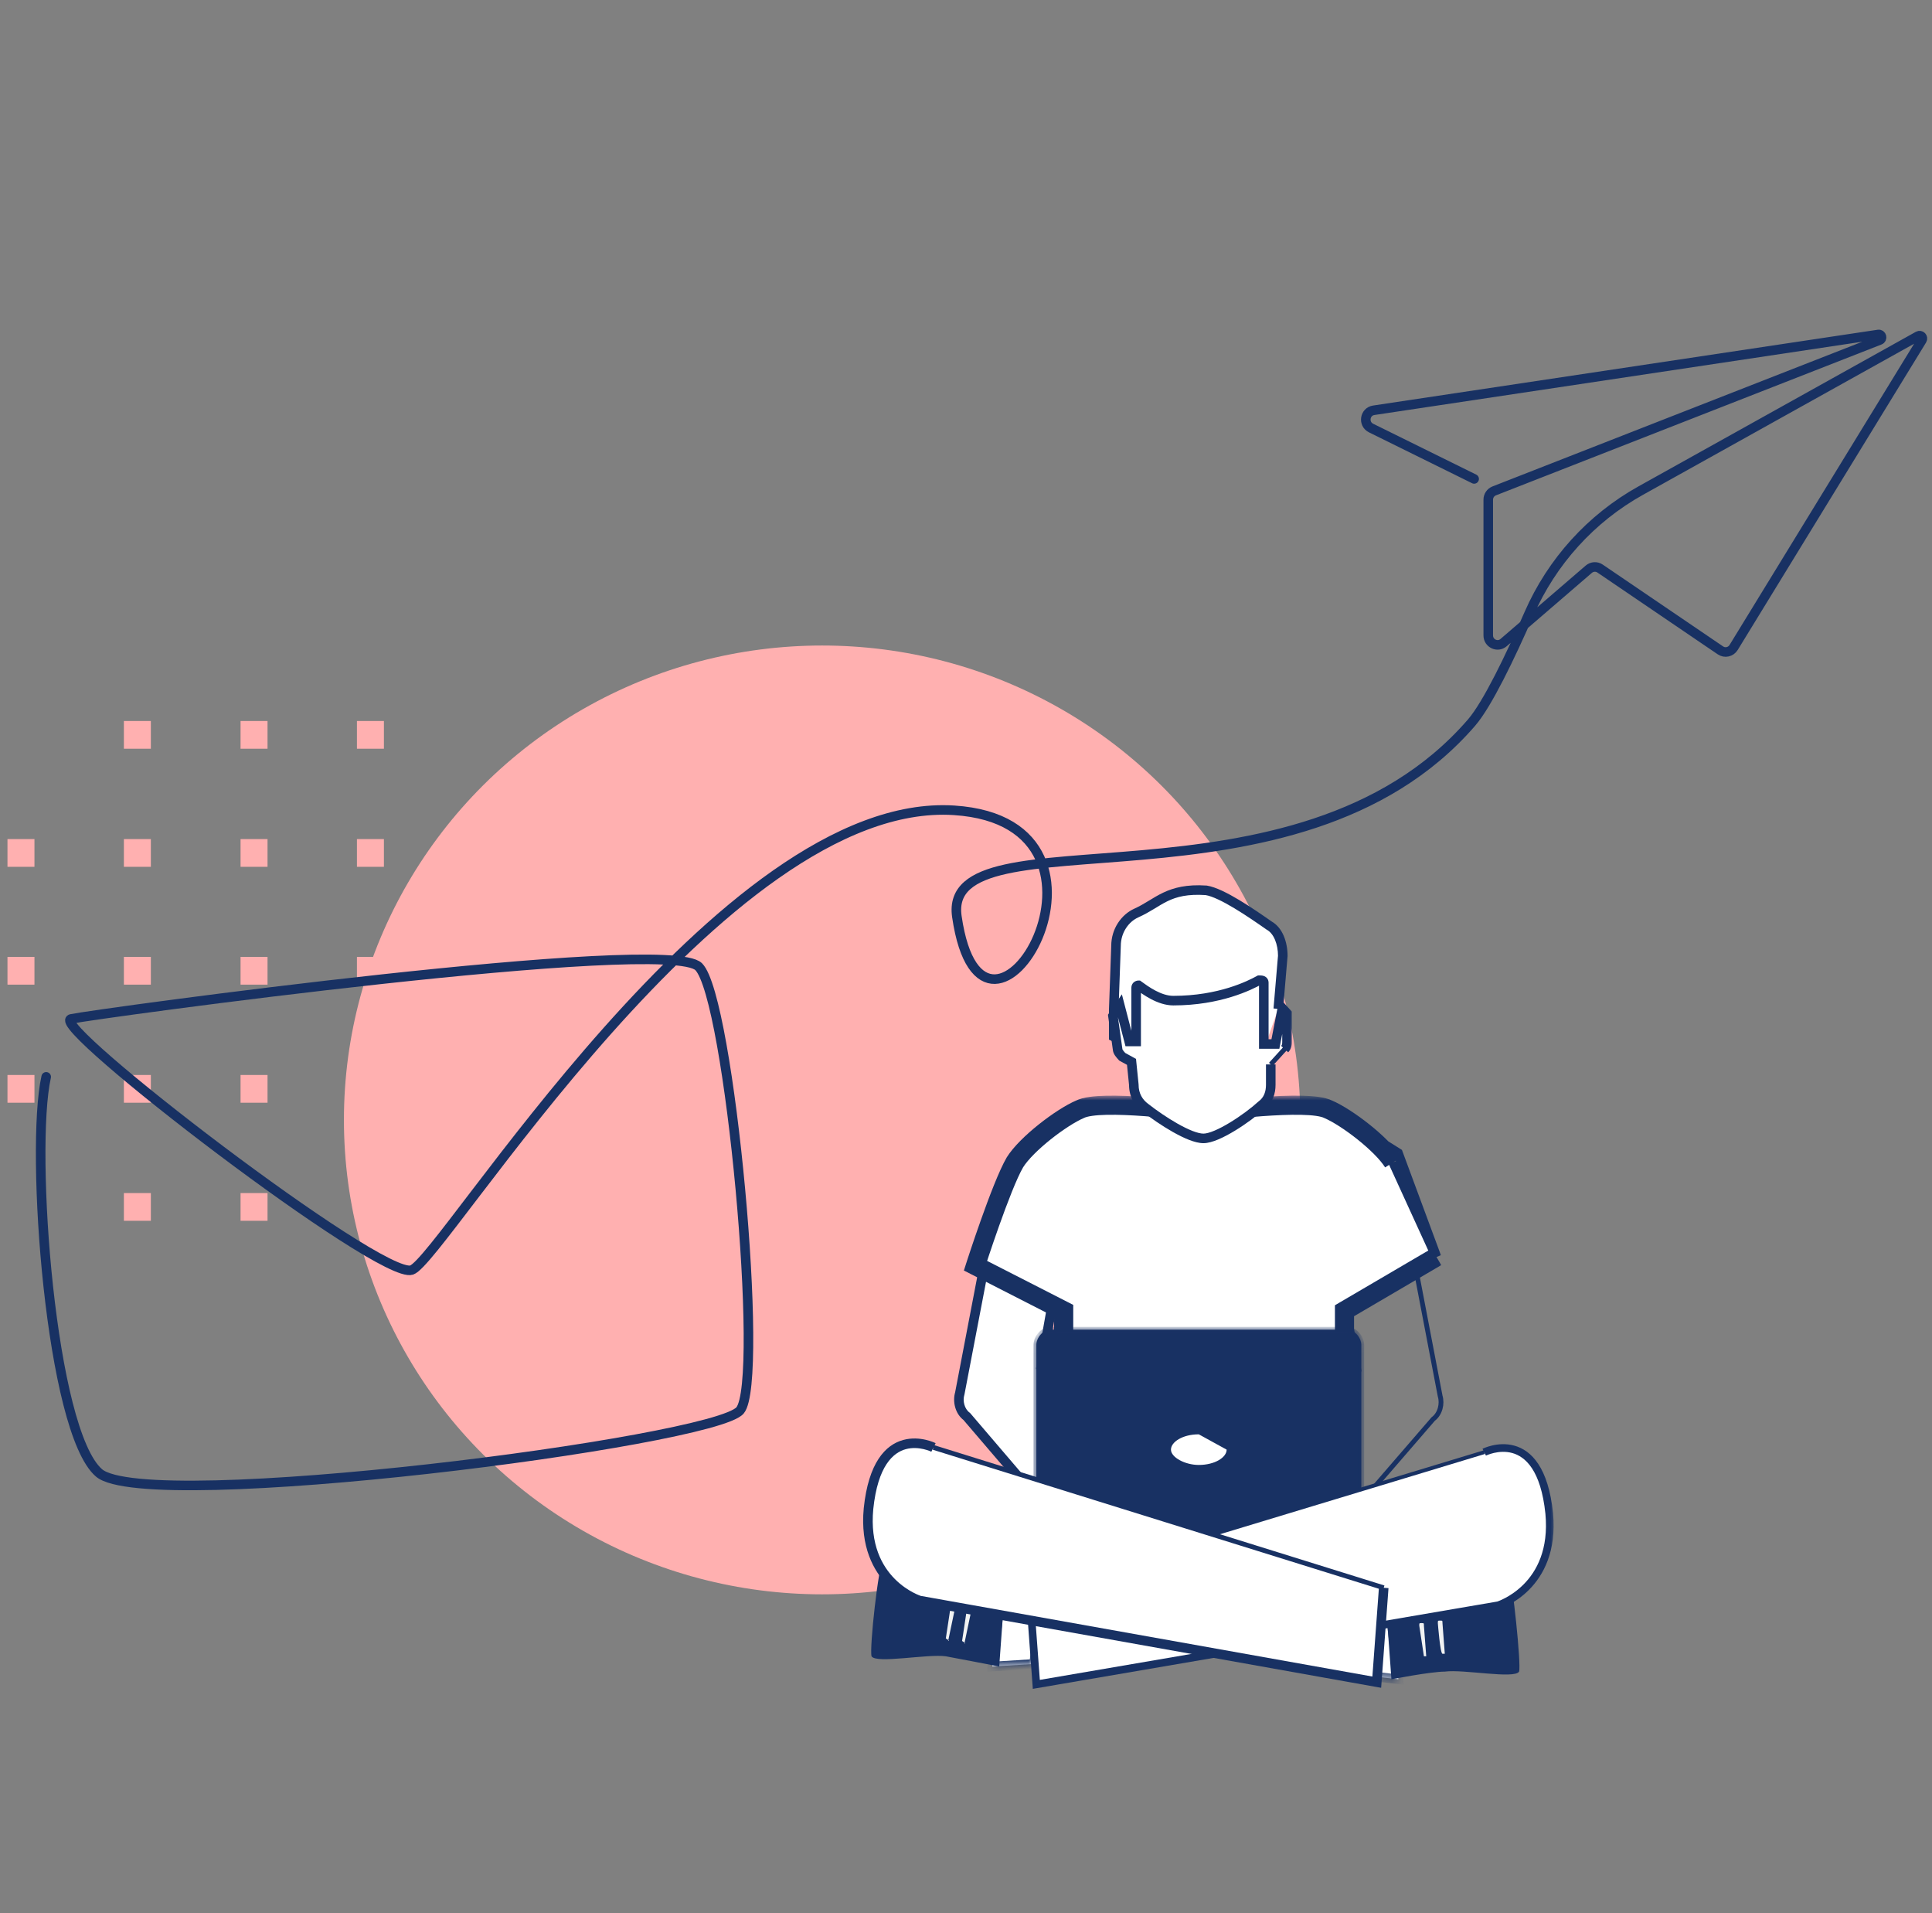 <svg width="202" height="200" viewBox="0 0 202 200" fill="none" xmlns="http://www.w3.org/2000/svg">
<rect x="0" y="0" width="202" height="200" fill="#808080" stroke="none"/>
<path d="M15.774 75.371H12.953V78.271H15.774V75.371Z" fill="#FFB0B0"/>
<path d="M27.972 75.371H25.151V78.271H27.972V75.371Z" fill="#FFB0B0"/>
<path d="M40.141 75.371H37.32V78.271H40.141V75.371Z" fill="#FFB0B0"/>
<path d="M3.603 87.715H0.782V90.615H3.603V87.715Z" fill="#FFB0B0"/>
<path d="M15.774 87.715H12.953V90.615H15.774V87.715Z" fill="#FFB0B0"/>
<path d="M27.972 87.715H25.151V90.615H27.972V87.715Z" fill="#FFB0B0"/>
<path d="M40.141 87.715H37.32V90.615H40.141V87.715Z" fill="#FFB0B0"/>
<path d="M52.339 87.715H49.518V90.615H52.339V87.715Z" fill="#FFB0B0"/>
<path d="M3.603 100.031H0.782V102.931H3.603V100.031Z" fill="#FFB0B0"/>
<path d="M15.774 100.031H12.953V102.931H15.774V100.031Z" fill="#FFB0B0"/>
<path d="M27.972 100.031H25.151V102.931H27.972V100.031Z" fill="#FFB0B0"/>
<path d="M40.141 100.031H37.32V102.931H40.141V100.031Z" fill="#FFB0B0"/>
<path d="M52.339 100.031H49.518V102.931H52.339V100.031Z" fill="#FFB0B0"/>
<path d="M3.603 112.375H0.782V115.275H3.603V112.375Z" fill="#FFB0B0"/>
<path d="M15.774 112.375H12.953V115.275H15.774V112.375Z" fill="#FFB0B0"/>
<path d="M27.972 112.375H25.151V115.275H27.972V112.375Z" fill="#FFB0B0"/>
<path d="M40.141 112.375H37.32V115.275H40.141V112.375Z" fill="#FFB0B0"/>
<path d="M52.339 112.375H49.518V115.275H52.339V112.375Z" fill="#FFB0B0"/>
<path d="M15.774 124.719H12.953V127.618H15.774V124.719Z" fill="#FFB0B0"/>
<path d="M27.972 124.719H25.151V127.618H27.972V124.719Z" fill="#FFB0B0"/>
<path d="M40.141 124.719H37.32V127.618H40.141V124.719Z" fill="#FFB0B0"/>
<ellipse cx="85.959" cy="117.074" rx="50" ry="49.593" fill="#FFB0B0"/>
<path d="M147.663 130.738L150.575 145.941C150.818 146.741 150.575 147.808 149.847 148.342L140.626 159.011L138.928 151.809L142.082 143.274L140.384 133.672" stroke="#183163" stroke-width="0.5"/>
<mask id="path-24-outside-1_1748_18784" maskUnits="userSpaceOnUse" x="99.258" y="129.469" width="14" height="34" fill="black">
<rect fill="white" x="99.258" y="129.469" width="14" height="34"/>
<path fill-rule="evenodd" clip-rule="evenodd" d="M103.261 130.469L100.349 145.672C100.106 146.472 100.349 147.539 101.077 148.072L112.481 161.408L111.996 151.54L108.842 143.005L110.54 133.403"/>
</mask>
<path fill-rule="evenodd" clip-rule="evenodd" d="M103.261 130.469L100.349 145.672C100.106 146.472 100.349 147.539 101.077 148.072L112.481 161.408L111.996 151.54L108.842 143.005L110.54 133.403" fill="white"/>
<path d="M100.349 145.672L100.827 145.817L100.835 145.792L100.84 145.766L100.349 145.672ZM101.077 148.072L101.457 147.747L101.419 147.703L101.372 147.669L101.077 148.072ZM112.481 161.408L112.101 161.733L113.053 162.846L112.981 161.384L112.481 161.408ZM111.996 151.54L112.495 151.515L112.492 151.438L112.465 151.366L111.996 151.54ZM108.842 143.005L108.349 142.917L108.326 143.051L108.373 143.178L108.842 143.005ZM102.77 130.375L99.858 145.578L100.84 145.766L103.752 130.563L102.77 130.375ZM99.87 145.527C99.578 146.49 99.851 147.794 100.781 148.476L101.372 147.669C100.847 147.284 100.634 146.454 100.827 145.817L99.87 145.527ZM100.697 148.397L112.101 161.733L112.861 161.083L101.457 147.747L100.697 148.397ZM112.981 161.384L112.495 151.515L111.497 151.564L111.982 161.433L112.981 161.384ZM112.465 151.366L109.311 142.831L108.373 143.178L111.527 151.713L112.465 151.366ZM109.334 143.092L111.032 133.49L110.048 133.316L108.349 142.917L109.334 143.092Z" fill="#183163" mask="url(#path-24-outside-1_1748_18784)"/>
<mask id="path-26-outside-2_1748_18784" maskUnits="userSpaceOnUse" x="99.991" y="114.535" width="51" height="46" fill="black">
<rect fill="white" x="99.991" y="114.535" width="51" height="46"/>
<path fill-rule="evenodd" clip-rule="evenodd" d="M145.668 121.506C144.455 119.567 140.815 116.796 138.874 115.965C136.69 114.857 126.742 116.242 125.771 116.242C124.8 116.242 115.094 114.857 112.91 115.965C110.969 116.796 107.33 119.567 106.116 121.506C104.66 124 101.991 132.312 101.991 132.312L111.212 137.022V158.91H140.573V137.022L150.186 131.389"/>
</mask>
<path fill-rule="evenodd" clip-rule="evenodd" d="M145.668 121.506C144.455 119.567 140.815 116.796 138.874 115.965C136.69 114.857 126.742 116.242 125.771 116.242C124.8 116.242 115.094 114.857 112.91 115.965C110.969 116.796 107.33 119.567 106.116 121.506C104.66 124 101.991 132.312 101.991 132.312L111.212 137.022V158.91H140.573V137.022L150.186 131.389" fill="white"/>
<path d="M150.186 131.389L149.731 131.597L150.655 131.215L150.186 131.389ZM146.17 120.542L146.638 120.368L146.579 120.208L146.435 120.118L146.17 120.542ZM145.214 121.714L149.731 131.597L150.64 131.181L146.123 121.298L145.214 121.714ZM138.608 116.388L145.904 120.965L146.435 120.118L139.14 115.541L138.608 116.388ZM145.701 120.715L149.717 131.562L150.655 131.215L146.638 120.368L145.701 120.715ZM138.874 115.965L138.422 116.857L138.451 116.871L138.48 116.884L138.874 115.965ZM112.91 115.965L113.304 116.884L113.334 116.871L113.363 116.857L112.91 115.965ZM106.116 121.506L105.268 120.976L105.26 120.989L105.253 121.002L106.116 121.506ZM101.991 132.312L101.039 132.006L100.779 132.816L101.536 133.202L101.991 132.312ZM111.212 137.022H112.212V136.41L111.667 136.131L111.212 137.022ZM111.212 158.91H110.212V159.91H111.212V158.91ZM140.573 158.91V159.91H141.573V158.91H140.573ZM140.573 137.022L140.067 136.159L139.573 136.449V137.022H140.573ZM146.516 120.976C145.817 119.858 144.494 118.595 143.167 117.538C141.831 116.474 140.356 115.512 139.268 115.046L138.48 116.884C139.333 117.249 140.648 118.088 141.921 119.102C143.203 120.123 144.306 121.215 144.821 122.037L146.516 120.976ZM139.327 115.073C138.906 114.86 138.382 114.742 137.864 114.668C137.327 114.593 136.712 114.554 136.063 114.541C134.762 114.514 133.248 114.586 131.796 114.69C130.339 114.795 128.924 114.935 127.819 115.048C126.662 115.166 125.946 115.242 125.771 115.242V117.242C126.081 117.242 126.973 117.145 128.022 117.038C129.124 116.925 130.514 116.788 131.939 116.685C133.368 116.582 134.812 116.515 136.021 116.54C136.626 116.553 137.155 116.588 137.584 116.649C138.031 116.712 138.296 116.793 138.422 116.857L139.327 115.073ZM125.771 115.242C125.597 115.242 124.898 115.166 123.763 115.048C122.68 114.935 121.295 114.796 119.869 114.691C118.447 114.586 116.962 114.514 115.684 114.541C115.045 114.554 114.439 114.593 113.909 114.669C113.395 114.742 112.877 114.861 112.458 115.073L113.363 116.857C113.49 116.792 113.753 116.711 114.192 116.649C114.614 116.588 115.133 116.553 115.726 116.54C116.912 116.515 118.324 116.582 119.722 116.685C121.117 116.788 122.477 116.925 123.556 117.037C124.582 117.144 125.459 117.242 125.771 117.242V115.242ZM112.517 115.046C111.429 115.512 109.953 116.474 108.617 117.538C107.29 118.595 105.968 119.858 105.268 120.976L106.964 122.037C107.478 121.215 108.582 120.123 109.863 119.102C111.136 118.088 112.451 117.249 113.304 116.884L112.517 115.046ZM105.253 121.002C104.468 122.346 103.406 125.145 102.566 127.509C102.138 128.712 101.757 129.835 101.482 130.658C101.345 131.069 101.235 131.405 101.158 131.639C101.12 131.756 101.09 131.848 101.07 131.91C101.06 131.941 101.052 131.965 101.047 131.981C101.045 131.989 101.043 131.995 101.041 132C101.041 132.002 101.04 132.003 101.04 132.004C101.039 132.005 101.039 132.005 101.039 132.006C101.039 132.006 101.039 132.006 101.039 132.006C101.039 132.006 101.039 132.006 101.991 132.312C102.943 132.618 102.943 132.618 102.943 132.618C102.943 132.617 102.943 132.617 102.943 132.617C102.943 132.617 102.944 132.617 102.944 132.616C102.944 132.615 102.944 132.614 102.945 132.612C102.946 132.608 102.948 132.602 102.951 132.595C102.956 132.579 102.963 132.556 102.973 132.526C102.993 132.465 103.022 132.375 103.059 132.26C103.135 132.03 103.244 131.697 103.38 131.291C103.651 130.477 104.028 129.366 104.45 128.179C105.308 125.764 106.309 123.16 106.98 122.01L105.253 121.002ZM101.536 133.202L110.757 137.913L111.667 136.131L102.446 131.421L101.536 133.202ZM110.212 137.022V158.91H112.212V137.022H110.212ZM111.212 159.91H140.573V157.91H111.212V159.91ZM141.573 158.91V137.022H139.573V158.91H141.573ZM141.078 137.885L150.691 132.252L149.68 130.526L140.067 136.159L141.078 137.885Z" fill="#183163" mask="url(#path-26-outside-2_1748_18784)"/>
<path fill-rule="evenodd" clip-rule="evenodd" d="M126.068 118.998C123.399 118.998 122.186 117.664 122.186 116.598C122.186 115.531 122.913 114.73 123.884 114.73H128.494C129.465 114.73 130.193 115.531 130.193 116.598" fill="#EDA988"/>
<mask id="path-29-outside-3_1748_18784" maskUnits="userSpaceOnUse" x="115.45" y="92.043" width="20" height="21" fill="black">
<rect fill="white" x="115.45" y="92.043" width="20" height="21"/>
<path fill-rule="evenodd" clip-rule="evenodd" d="M133.65 105.465L134.122 99.928C134.122 98.609 133.65 97.291 132.708 96.764C130.823 95.445 127.76 93.336 126.111 93.072C122.105 92.808 121.163 94.391 118.806 95.445C117.628 95.973 116.686 97.291 116.686 98.873L116.45 105.465V108.366L124.697 112.321L132.237 109.42"/>
</mask>
<path fill-rule="evenodd" clip-rule="evenodd" d="M133.65 105.465L134.122 99.928C134.122 98.609 133.65 97.291 132.708 96.764C130.823 95.445 127.76 93.336 126.111 93.072C122.105 92.808 121.163 94.391 118.806 95.445C117.628 95.973 116.686 97.291 116.686 98.873L116.45 105.465V108.366L124.697 112.321L132.237 109.42" fill="white"/>
<path d="M134.122 99.928L134.62 99.97L134.622 99.949V99.928H134.122ZM132.708 96.764L132.421 97.173L132.442 97.188L132.464 97.2L132.708 96.764ZM126.111 93.072L126.189 92.578L126.167 92.575L126.143 92.573L126.111 93.072ZM118.806 95.445L118.602 94.989L118.806 95.445ZM116.686 98.873L117.185 98.891L117.186 98.882V98.873H116.686ZM116.45 105.465L115.951 105.447L115.95 105.456V105.465H116.45ZM116.45 108.366H115.95V108.68L116.234 108.816L116.45 108.366ZM124.697 112.321L124.481 112.772L124.675 112.865L124.876 112.787L124.697 112.321ZM134.148 105.508L134.62 99.97L133.623 99.885L133.152 105.423L134.148 105.508ZM134.622 99.928C134.622 99.213 134.494 98.486 134.229 97.855C133.965 97.226 133.548 96.661 132.952 96.327L132.464 97.2C132.81 97.394 133.1 97.751 133.307 98.243C133.513 98.733 133.622 99.324 133.622 99.928H134.622ZM132.994 96.354C132.052 95.695 130.802 94.829 129.578 94.094C128.377 93.373 127.122 92.728 126.189 92.578L126.032 93.566C126.748 93.68 127.849 94.222 129.063 94.951C130.254 95.666 131.478 96.514 132.421 97.173L132.994 96.354ZM126.143 92.573C121.974 92.299 120.774 94.016 118.602 94.989L119.011 95.902C121.551 94.765 122.236 93.318 126.078 93.571L126.143 92.573ZM118.602 94.989C117.243 95.597 116.186 97.095 116.186 98.873H117.186C117.186 97.487 118.014 96.348 119.011 95.902L118.602 94.989ZM116.186 98.855L115.951 105.447L116.95 105.483L117.185 98.891L116.186 98.855ZM115.95 105.465V108.366H116.95V105.465H115.95ZM116.234 108.816L124.481 112.772L124.913 111.87L116.666 107.915L116.234 108.816ZM124.876 112.787L132.416 109.887L132.057 108.954L124.517 111.854L124.876 112.787Z" fill="#183163" mask="url(#path-29-outside-3_1748_18784)"/>
<mask id="path-31-outside-4_1748_18784" maskUnits="userSpaceOnUse" x="115.363" y="101.469" width="20" height="19" fill="black">
<rect fill="white" x="115.363" y="101.469" width="20" height="19"/>
<path fill-rule="evenodd" clip-rule="evenodd" d="M132.864 111.27V113.404C132.864 114.204 132.621 115.005 131.893 115.538C130.437 116.872 127.283 119.005 125.827 119.005C124.371 119.005 121.459 117.138 119.76 115.805C119.032 115.271 118.547 114.471 118.547 113.404L118.304 111.004L117.334 110.47C117.091 110.204 116.849 109.937 116.849 109.67L116.363 106.203L117.091 105.136L118.062 108.87H118.79V103.269C118.79 103.002 119.032 103.002 119.032 103.002C119.76 103.536 121.216 104.603 122.672 104.603C127.525 104.603 130.68 103.002 131.65 102.469C131.893 102.469 132.136 102.469 132.136 102.735V109.137H133.349L134.077 105.403L134.562 105.936V108.87C134.562 109.137 134.562 109.403 134.319 109.67"/>
</mask>
<path fill-rule="evenodd" clip-rule="evenodd" d="M132.864 111.27V113.404C132.864 114.204 132.621 115.005 131.893 115.538C130.437 116.872 127.283 119.005 125.827 119.005C124.371 119.005 121.459 117.138 119.76 115.805C119.032 115.271 118.547 114.471 118.547 113.404L118.304 111.004L117.334 110.47C117.091 110.204 116.849 109.937 116.849 109.67L116.363 106.203L117.091 105.136L118.062 108.87H118.79V103.269C118.79 103.002 119.032 103.002 119.032 103.002C119.76 103.536 121.216 104.603 122.672 104.603C127.525 104.603 130.68 103.002 131.65 102.469C131.893 102.469 132.136 102.469 132.136 102.735V109.137H133.349L134.077 105.403L134.562 105.936V108.87C134.562 109.137 134.562 109.403 134.319 109.67" fill="white"/>
<path d="M134.134 109.502L132.679 111.102L133.048 111.439L134.504 109.838L134.134 109.502ZM131.893 115.538L131.597 115.135L131.575 115.151L131.555 115.169L131.893 115.538ZM119.76 115.805L120.069 115.411L120.063 115.406L120.056 115.401L119.76 115.805ZM118.547 113.404H119.047V113.379L119.045 113.354L118.547 113.404ZM118.304 111.004L118.802 110.953L118.776 110.692L118.545 110.566L118.304 111.004ZM117.334 110.47L116.964 110.807L117.02 110.868L117.093 110.909L117.334 110.47ZM116.849 109.67H117.349V109.635L117.344 109.601L116.849 109.67ZM116.363 106.203L115.95 105.921L115.841 106.081L115.868 106.272L116.363 106.203ZM117.091 105.136L117.575 105.01L117.298 103.945L116.678 104.854L117.091 105.136ZM118.062 108.87L117.578 108.996L117.675 109.37H118.062V108.87ZM118.79 108.87V109.37H119.29V108.87H118.79ZM119.032 103.002L119.328 102.599L119.196 102.502L119.032 102.502L119.032 103.002ZM131.65 102.469V101.969H131.522L131.409 102.031L131.65 102.469ZM132.136 109.137H131.636V109.637H132.136V109.137ZM133.349 109.137V109.637H133.761L133.84 109.232L133.349 109.137ZM134.077 105.403L134.447 105.066L133.777 104.33L133.586 105.307L134.077 105.403ZM134.562 105.936H135.062V105.743L134.932 105.6L134.562 105.936ZM132.364 111.27V113.404H133.364V111.27H132.364ZM132.364 113.404C132.364 114.107 132.154 114.727 131.597 115.135L132.188 115.941C133.088 115.282 133.364 114.302 133.364 113.404H132.364ZM131.555 115.169C130.854 115.811 129.729 116.659 128.6 117.344C128.037 117.687 127.483 117.982 126.99 118.19C126.484 118.404 126.089 118.505 125.827 118.505V119.505C126.293 119.505 126.838 119.34 127.378 119.112C127.931 118.878 128.53 118.557 129.119 118.199C130.296 117.484 131.476 116.598 132.231 115.907L131.555 115.169ZM125.827 118.505C125.555 118.505 125.168 118.415 124.684 118.227C124.21 118.042 123.679 117.779 123.13 117.47C122.034 116.851 120.902 116.065 120.069 115.411L119.452 116.198C120.317 116.878 121.491 117.693 122.639 118.341C123.213 118.664 123.789 118.952 124.322 119.159C124.847 119.363 125.371 119.505 125.827 119.505V118.505ZM120.056 115.401C119.445 114.954 119.047 114.298 119.047 113.404H118.047C118.047 114.644 118.62 115.589 119.465 116.208L120.056 115.401ZM119.045 113.354L118.802 110.953L117.807 111.054L118.05 113.455L119.045 113.354ZM118.545 110.566L117.575 110.032L117.093 110.909L118.064 111.442L118.545 110.566ZM117.704 110.134C117.577 109.994 117.481 109.887 117.413 109.788C117.344 109.687 117.349 109.655 117.349 109.67H116.349C116.349 109.952 116.475 110.187 116.587 110.352C116.702 110.52 116.849 110.68 116.964 110.807L117.704 110.134ZM117.344 109.601L116.858 106.134L115.868 106.272L116.353 109.739L117.344 109.601ZM116.776 106.485L117.504 105.418L116.678 104.854L115.95 105.921L116.776 106.485ZM116.607 105.262L117.578 108.996L118.546 108.744L117.575 105.01L116.607 105.262ZM118.062 109.37H118.79V108.37H118.062V109.37ZM119.29 108.87V103.269H118.29V108.87H119.29ZM119.29 103.269C119.29 103.281 119.286 103.323 119.255 103.374C119.225 103.424 119.184 103.456 119.152 103.474C119.122 103.49 119.098 103.496 119.085 103.498C119.077 103.5 119.069 103.501 119.061 103.501C119.057 103.501 119.053 103.502 119.048 103.502C119.046 103.502 119.043 103.502 119.041 103.502C119.039 103.502 119.038 103.502 119.037 103.502C119.036 103.502 119.035 103.502 119.035 103.502C119.034 103.502 119.034 103.502 119.034 103.502C119.033 103.502 119.033 103.502 119.033 103.502C119.033 103.502 119.032 103.502 119.032 103.002C119.032 102.502 119.032 102.502 119.032 102.502C119.032 102.502 119.032 102.502 119.031 102.502C119.031 102.502 119.031 102.502 119.03 102.502C119.029 102.502 119.029 102.502 119.028 102.502C119.026 102.502 119.025 102.502 119.023 102.502C119.019 102.502 119.016 102.502 119.011 102.503C119.003 102.503 118.994 102.503 118.983 102.504C118.962 102.506 118.935 102.509 118.904 102.515C118.845 102.525 118.76 102.548 118.67 102.597C118.577 102.648 118.476 102.73 118.4 102.855C118.324 102.982 118.29 103.124 118.29 103.269H119.29ZM118.737 103.405C119.1 103.671 119.673 104.092 120.347 104.445C121.017 104.796 121.829 105.103 122.672 105.103V104.103C122.06 104.103 121.415 103.876 120.811 103.559C120.211 103.245 119.693 102.866 119.328 102.599L118.737 103.405ZM122.672 105.103C127.639 105.103 130.878 103.464 131.891 102.907L131.409 102.031C130.481 102.541 127.411 104.103 122.672 104.103V105.103ZM131.65 102.969C131.715 102.969 131.757 102.969 131.792 102.972C131.828 102.974 131.829 102.978 131.812 102.972C131.79 102.963 131.733 102.936 131.686 102.87C131.639 102.804 131.636 102.745 131.636 102.735H132.636C132.636 102.592 132.602 102.434 132.502 102.292C132.402 102.151 132.269 102.074 132.156 102.033C131.964 101.962 131.741 101.969 131.65 101.969V102.969ZM131.636 102.735V109.137H132.636V102.735H131.636ZM132.136 109.637H133.349V108.637H132.136V109.637ZM133.84 109.232L134.568 105.498L133.586 105.307L132.858 109.041L133.84 109.232ZM133.707 105.739L134.192 106.273L134.932 105.6L134.447 105.066L133.707 105.739ZM134.062 105.936V108.87H135.062V105.936H134.062ZM134.062 108.87C134.062 109.012 134.06 109.089 134.044 109.159C134.032 109.214 134.009 109.268 133.95 109.334L134.689 110.007C135.072 109.586 135.062 109.138 135.062 108.87H134.062Z" fill="#183163" mask="url(#path-31-outside-4_1748_18784)"/>
<mask id="path-33-inside-5_1748_18784" fill="white">
<path fill-rule="evenodd" clip-rule="evenodd" d="M141.114 163.809H109.812C109.084 163.809 108.356 163.009 108.356 162.208V140.604C108.356 139.804 109.084 139.004 109.812 139.004H140.872C141.6 139.004 142.328 139.804 142.328 140.604V162.208"/>
</mask>
<path fill-rule="evenodd" clip-rule="evenodd" d="M141.114 163.809H109.812C109.084 163.809 108.356 163.009 108.356 162.208V140.604C108.356 139.804 109.084 139.004 109.812 139.004H140.872C141.6 139.004 142.328 139.804 142.328 140.604V162.208" fill="#183163"/>
<path d="M141.114 163.509H109.812V164.109H141.114V163.509ZM109.812 163.509C109.556 163.509 109.268 163.364 109.033 163.107C108.801 162.851 108.656 162.521 108.656 162.208H108.056C108.056 162.697 108.276 163.166 108.59 163.511C108.901 163.853 109.34 164.109 109.812 164.109V163.509ZM108.656 162.208V140.604H108.056V162.208H108.656ZM108.656 140.604C108.656 140.292 108.801 139.961 109.033 139.706C109.268 139.448 109.556 139.304 109.812 139.304V138.704C109.34 138.704 108.901 138.959 108.59 139.302C108.276 139.647 108.056 140.116 108.056 140.604H108.656ZM109.812 139.304H140.872V138.704H109.812V139.304ZM140.872 139.304C141.128 139.304 141.416 139.448 141.651 139.706C141.883 139.961 142.028 140.292 142.028 140.604H142.628C142.628 140.116 142.408 139.647 142.094 139.302C141.783 138.959 141.344 138.704 140.872 138.704V139.304ZM142.028 140.604V162.208H142.628V140.604H142.028Z" fill="#183163" mask="url(#path-33-inside-5_1748_18784)"/>
<mask id="path-35-inside-6_1748_18784" fill="white">
<path fill-rule="evenodd" clip-rule="evenodd" d="M145.48 169.414L146.208 175.549L141.598 175.015L140.87 169.414"/>
</mask>
<path fill-rule="evenodd" clip-rule="evenodd" d="M145.48 169.414L146.208 175.549L141.598 175.015L140.87 169.414" fill="white"/>
<path d="M146.208 175.549L146.151 176.045L146.78 176.118L146.705 175.49L146.208 175.549ZM141.598 175.015L141.102 175.08L141.153 175.467L141.541 175.512L141.598 175.015ZM144.984 169.473L145.712 175.608L146.705 175.49L145.977 169.355L144.984 169.473ZM146.266 175.052L141.656 174.518L141.541 175.512L146.151 176.045L146.266 175.052ZM142.094 174.951L141.366 169.35L140.374 169.479L141.102 175.08L142.094 174.951Z" fill="#183163" mask="url(#path-35-inside-6_1748_18784)"/>
<path fill-rule="evenodd" clip-rule="evenodd" d="M144.995 168.878L145.48 175.546C145.48 175.546 149.605 174.746 151.061 174.746C153.003 174.479 158.341 175.546 158.826 174.746C159.069 173.945 158.098 165.144 157.856 164.877C157.37 164.344 152.517 167.277 150.819 167.811" fill="#183163"/>
<path fill-rule="evenodd" clip-rule="evenodd" d="M150.818 172.881C150.576 172.881 150.333 169.681 150.333 169.681C150.333 169.414 150.333 169.414 150.576 169.414C150.818 169.414 150.818 169.414 150.818 169.681L151.061 172.881H150.818Z" fill="#F1F2F2"/>
<path fill-rule="evenodd" clip-rule="evenodd" d="M148.877 173.143L148.392 169.943C148.392 169.676 148.392 169.676 148.634 169.676C148.877 169.676 148.877 169.676 148.877 169.943L149.12 173.143H148.877Z" fill="#F1F2F2"/>
<mask id="path-40-inside-7_1748_18784" fill="white">
<path fill-rule="evenodd" clip-rule="evenodd" d="M104.473 168.078L103.745 174.213L108.113 173.946L108.841 168.345"/>
</mask>
<path fill-rule="evenodd" clip-rule="evenodd" d="M104.473 168.078L103.745 174.213L108.113 173.946L108.841 168.345" fill="white"/>
<path d="M103.745 174.213L103.249 174.154L103.178 174.748L103.776 174.712L103.745 174.213ZM108.113 173.946L108.143 174.445L108.555 174.42L108.609 174.01L108.113 173.946ZM103.977 168.019L103.249 174.154L104.242 174.272L104.97 168.137L103.977 168.019ZM103.776 174.712L108.143 174.445L108.082 173.447L103.715 173.714L103.776 174.712ZM108.609 174.01L109.337 168.409L108.345 168.28L107.617 173.882L108.609 174.01Z" fill="#183163" mask="url(#path-40-inside-7_1748_18784)"/>
<path fill-rule="evenodd" clip-rule="evenodd" d="M104.957 167.544L104.472 174.212C104.472 174.212 100.347 173.412 98.891 173.145C96.95 172.878 91.612 173.945 91.126 173.145C90.883 172.345 91.854 163.543 92.339 163.01C92.825 162.476 97.678 165.41 99.376 165.944" fill="#183163"/>
<mask id="path-43-outside-8_1748_18784" maskUnits="userSpaceOnUse" x="106.625" y="150.371" width="56" height="27" fill="black">
<rect fill="white" x="106.625" y="150.371" width="56" height="27"/>
<path fill-rule="evenodd" clip-rule="evenodd" d="M155.185 151.808C155.185 151.808 161.008 148.874 161.979 158.209C162.707 165.944 156.64 167.811 156.64 167.811L108.353 176.08L107.625 166.211"/>
</mask>
<path fill-rule="evenodd" clip-rule="evenodd" d="M155.185 151.808C155.185 151.808 161.008 148.874 161.979 158.209C162.707 165.944 156.64 167.811 156.64 167.811L108.353 176.08L107.625 166.211" fill="white"/>
<path d="M155.127 151.617L107.567 166.02L107.683 166.402L155.242 152L155.127 151.617ZM161.979 158.209L162.377 158.172L162.377 158.168L161.979 158.209ZM156.64 167.811L156.708 168.206L156.733 168.201L156.758 168.194L156.64 167.811ZM108.353 176.08L107.954 176.109L107.986 176.548L108.42 176.474L108.353 176.08ZM155.185 151.808C155.364 152.165 155.364 152.165 155.364 152.166C155.364 152.166 155.364 152.166 155.364 152.166C155.364 152.166 155.364 152.166 155.364 152.166C155.364 152.166 155.364 152.166 155.365 152.165C155.366 152.164 155.369 152.163 155.373 152.161C155.382 152.157 155.395 152.151 155.414 152.143C155.451 152.126 155.507 152.102 155.58 152.074C155.727 152.017 155.94 151.945 156.199 151.885C156.721 151.765 157.408 151.7 158.112 151.894C159.461 152.265 161.104 153.662 161.581 158.251L162.377 158.168C161.883 153.421 160.129 151.618 158.324 151.122C157.45 150.882 156.621 150.967 156.02 151.106C155.718 151.175 155.468 151.26 155.293 151.327C155.205 151.361 155.136 151.391 155.087 151.412C155.062 151.423 155.043 151.432 155.029 151.439C155.022 151.442 155.017 151.445 155.013 151.447C155.011 151.448 155.009 151.449 155.007 151.449C155.007 151.45 155.006 151.45 155.006 151.45C155.005 151.45 155.005 151.451 155.005 151.451C155.005 151.451 155.005 151.451 155.185 151.808ZM161.58 158.247C161.933 161.991 160.645 164.276 159.299 165.629C158.62 166.311 157.92 166.764 157.389 167.045C157.125 167.186 156.903 167.283 156.75 167.345C156.674 167.376 156.615 167.397 156.576 167.411C156.556 167.418 156.542 167.423 156.533 167.426C156.528 167.427 156.525 167.428 156.524 167.429C156.523 167.429 156.522 167.429 156.522 167.429C156.522 167.429 156.522 167.429 156.522 167.429C156.522 167.429 156.522 167.429 156.522 167.429C156.523 167.429 156.523 167.429 156.64 167.811C156.758 168.194 156.758 168.194 156.759 168.193C156.759 168.193 156.759 168.193 156.759 168.193C156.76 168.193 156.76 168.193 156.761 168.193C156.762 168.192 156.764 168.192 156.766 168.191C156.77 168.19 156.776 168.188 156.783 168.186C156.797 168.181 156.816 168.175 156.841 168.166C156.891 168.148 156.961 168.122 157.049 168.087C157.225 168.016 157.472 167.907 157.764 167.752C158.349 167.442 159.119 166.944 159.866 166.193C161.372 164.679 162.753 162.163 162.377 158.172L161.58 158.247ZM156.573 167.417L108.285 175.685L108.42 176.474L156.708 168.206L156.573 167.417ZM108.752 176.05L108.024 166.182L107.226 166.24L107.954 176.109L108.752 176.05Z" fill="#183163" mask="url(#path-43-outside-8_1748_18784)"/>
<path fill-rule="evenodd" clip-rule="evenodd" d="M99.132 171.547C99.375 171.547 98.89 171.28 98.89 171.28L99.375 168.079C99.375 167.813 99.618 167.812 99.618 167.812C99.86 167.812 99.86 168.079 99.86 168.079" fill="#F1F2F2"/>
<path fill-rule="evenodd" clip-rule="evenodd" d="M100.832 171.812C101.074 171.812 100.589 171.545 100.589 171.545L101.074 168.345C101.074 168.078 101.317 168.078 101.317 168.078C101.559 168.078 101.559 168.345 101.559 168.345" fill="#F1F2F2"/>
<path fill-rule="evenodd" clip-rule="evenodd" d="M128.252 151.542C128.252 152.342 127.039 153.142 125.341 153.142C123.885 153.142 122.429 152.342 122.429 151.542C122.429 150.742 123.642 149.941 125.341 149.941" fill="white"/>
<mask id="path-48-outside-9_1748_18784" maskUnits="userSpaceOnUse" x="89.746" y="149.875" width="56" height="27" fill="black">
<rect fill="white" x="89.746" y="149.875" width="56" height="27"/>
<path fill-rule="evenodd" clip-rule="evenodd" d="M97.601 151.312C97.601 151.312 91.777 148.378 90.807 157.713C90.079 165.448 96.145 167.315 96.145 167.315L143.947 175.85L144.675 165.982"/>
</mask>
<path fill-rule="evenodd" clip-rule="evenodd" d="M97.601 151.312C97.601 151.312 91.777 148.378 90.807 157.713C90.079 165.448 96.145 167.315 96.145 167.315L143.947 175.85L144.675 165.982" fill="white"/>
<path d="M144.75 165.743L97.675 151.073L97.527 151.551L144.601 166.22L144.75 165.743ZM90.807 157.713L90.309 157.662L90.309 157.666L90.807 157.713ZM96.145 167.315L95.998 167.793L96.027 167.802L96.057 167.807L96.145 167.315ZM143.947 175.85L143.859 176.342L144.405 176.44L144.446 175.887L143.947 175.85ZM97.601 151.312C97.826 150.866 97.826 150.865 97.825 150.865C97.825 150.865 97.825 150.865 97.825 150.865C97.824 150.865 97.823 150.864 97.823 150.864C97.821 150.863 97.819 150.862 97.817 150.861C97.812 150.859 97.807 150.856 97.799 150.853C97.785 150.846 97.765 150.836 97.74 150.825C97.689 150.803 97.618 150.772 97.528 150.738C97.349 150.669 97.096 150.583 96.788 150.512C96.177 150.372 95.33 150.284 94.435 150.53C92.573 151.041 90.805 152.895 90.309 157.662L91.304 157.765C91.779 153.197 93.408 151.849 94.7 151.494C95.383 151.306 96.052 151.369 96.564 151.487C96.817 151.545 97.026 151.616 97.169 151.671C97.241 151.698 97.296 151.722 97.331 151.738C97.349 151.746 97.361 151.752 97.369 151.755C97.373 151.757 97.375 151.758 97.377 151.759C97.377 151.759 97.377 151.759 97.377 151.759C97.377 151.759 97.377 151.759 97.377 151.759C97.377 151.759 97.377 151.759 97.376 151.759C97.376 151.759 97.376 151.759 97.601 151.312ZM90.309 157.666C89.93 161.689 91.323 164.233 92.848 165.767C93.604 166.527 94.383 167.03 94.974 167.344C95.27 167.501 95.52 167.612 95.699 167.684C95.789 167.72 95.86 167.746 95.911 167.764C95.937 167.773 95.957 167.78 95.971 167.785C95.979 167.787 95.985 167.789 95.989 167.79C95.991 167.791 95.993 167.792 95.995 167.792C95.995 167.792 95.996 167.792 95.997 167.793C95.997 167.793 95.997 167.793 95.997 167.793C95.998 167.793 95.998 167.793 96.145 167.315C96.292 166.837 96.292 166.837 96.293 166.837C96.293 166.837 96.293 166.838 96.293 166.838C96.293 166.838 96.293 166.838 96.293 166.838C96.293 166.838 96.293 166.838 96.292 166.837C96.291 166.837 96.288 166.836 96.284 166.835C96.276 166.832 96.262 166.827 96.243 166.821C96.205 166.807 96.147 166.786 96.072 166.756C95.922 166.696 95.704 166.6 95.443 166.461C94.919 166.183 94.227 165.736 93.558 165.062C92.232 163.729 90.955 161.473 91.305 157.76L90.309 157.666ZM96.057 167.807L143.859 176.342L144.035 175.358L96.233 166.823L96.057 167.807ZM144.446 175.887L145.174 166.018L144.176 165.945L143.449 175.813L144.446 175.887Z" fill="#183163" mask="url(#path-48-outside-9_1748_18784)"/>
<path d="M154.129 50.065L143.348 44.745C142.49 44.318 142.684 43.031 143.631 42.889L196.385 34.965C196.738 34.911 196.873 35.416 196.538 35.546L156.227 51.317C155.851 51.465 155.604 51.827 155.604 52.236V66.429C155.604 67.265 156.58 67.722 157.209 67.176L166.12 59.501C166.455 59.217 166.931 59.187 167.295 59.436L179.88 67.989C180.338 68.303 180.961 68.166 181.255 67.692L200.952 35.546C201.117 35.279 200.823 34.971 200.553 35.125L171.545 51.287C166.355 54.175 162.252 58.707 159.86 64.175C157.908 68.635 155.522 73.611 153.858 75.539C135.548 96.712 98.394 84.5 100.046 95.817C102.843 114.997 119.966 86.013 99.752 84.708C75.505 83.142 46.286 131.675 43.041 132.767C39.797 133.858 4.923 107.062 7.433 106.516C9.942 105.97 69.809 97.786 73.054 101.06C76.299 104.334 79.972 144.285 77.38 147.434C74.676 150.72 15.409 158.335 10.348 153.97C5.287 149.605 3.118 120.234 4.829 112.572" stroke="#183163" stroke-linecap="round" stroke-linejoin="round"/>
</svg>
